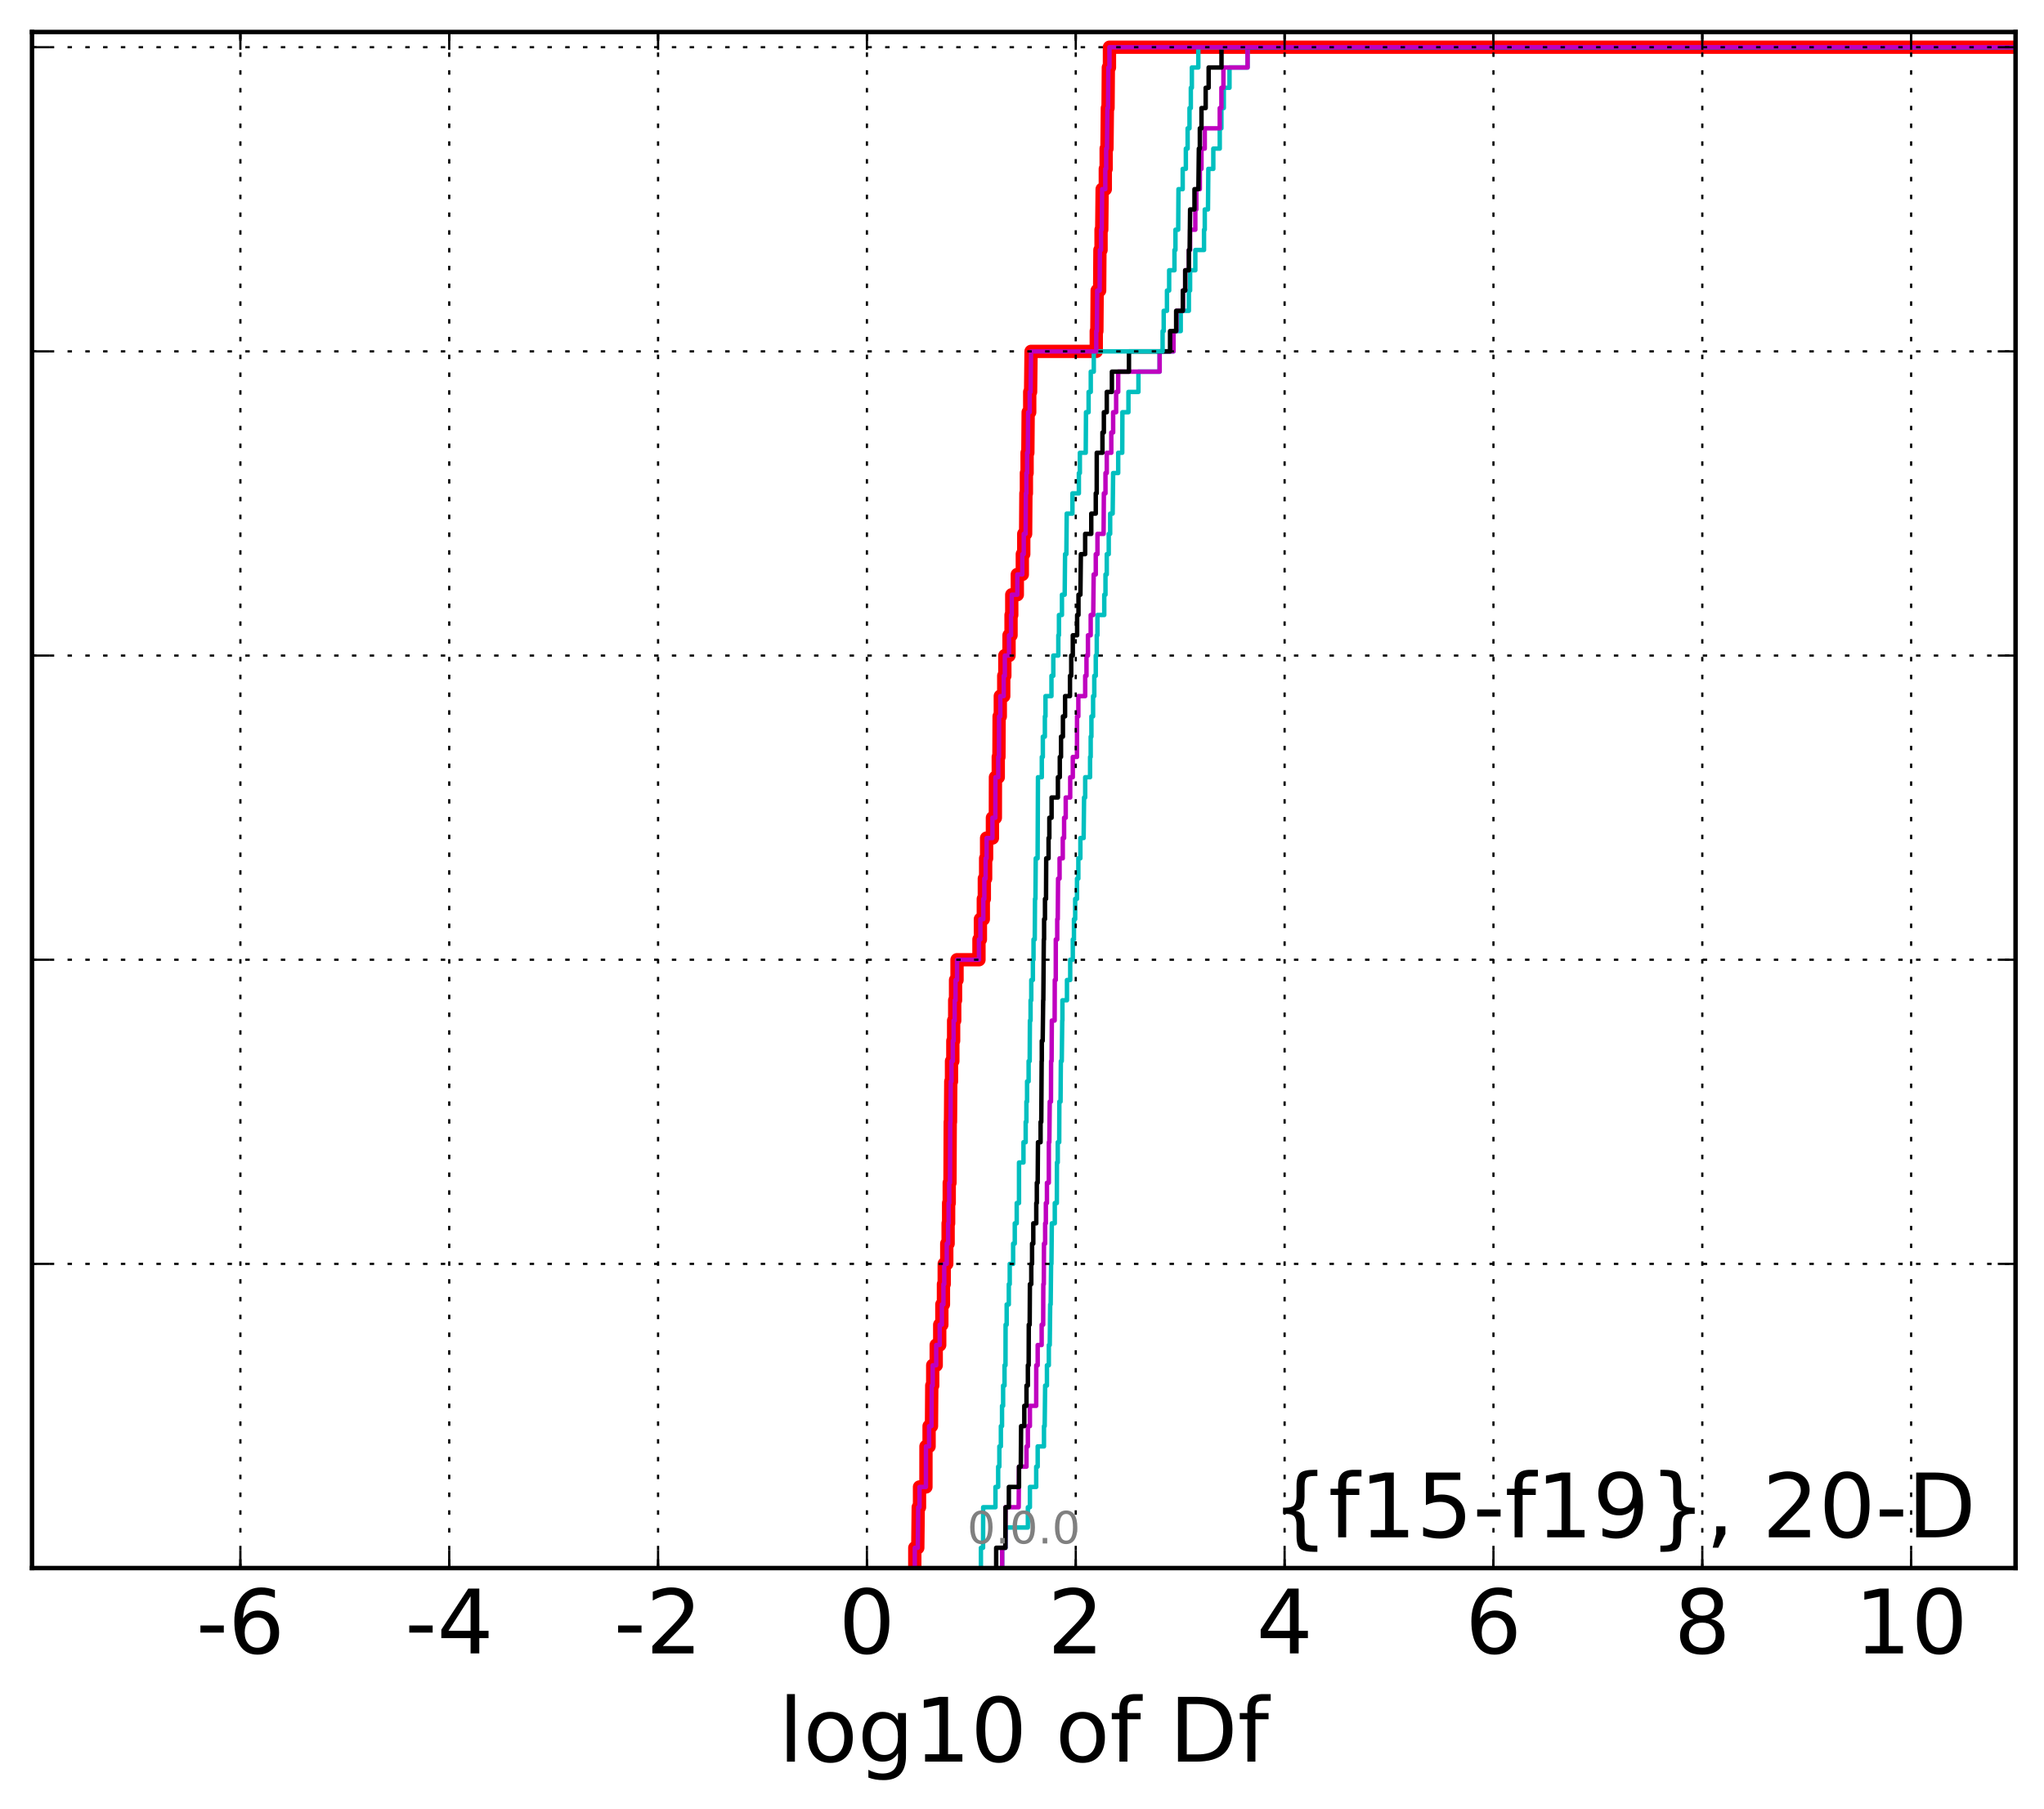 <?xml version="1.0" encoding="utf-8" standalone="no"?>
<!DOCTYPE svg PUBLIC "-//W3C//DTD SVG 1.1//EN"
  "http://www.w3.org/Graphics/SVG/1.1/DTD/svg11.dtd">
<!-- Created with matplotlib (http://matplotlib.org/) -->
<svg height="407pt" version="1.1" viewBox="0 0 460 407" width="460pt" xmlns="http://www.w3.org/2000/svg" xmlns:xlink="http://www.w3.org/1999/xlink">
 <defs>
  <style type="text/css">
*{stroke-linecap:butt;stroke-linejoin:round;stroke-miterlimit:100000;}
  </style>
 </defs>
 <g id="figure_1">
  <g id="patch_1">
   <path d="M 0 407.712 
L 460.8 407.712 
L 460.8 0 
L 0 0 
z
" style="fill:#ffffff;"/>
  </g>
  <g id="axes_1">
   <g id="patch_2">
    <path d="M 7.2 352.8 
L 453.6 352.8 
L 453.6 7.2 
L 7.2 7.2 
z
" style="fill:#ffffff;"/>
   </g>
   <g id="line2d_1">
    <path clip-path="url(#pa77e023610)" d="M 205.873 352.8 
L 205.873 348.238 
L 206.547 348.238 
L 206.649 339.113 
L 206.936 339.113 
L 206.936 334.55 
L 208.381 334.55 
L 208.388 325.426 
L 209.09 325.426 
L 209.09 320.863 
L 209.629 320.863 
L 209.694 311.739 
L 209.908 311.739 
L 209.908 307.176 
L 210.693 307.176 
L 210.693 302.614 
L 211.482 302.614 
L 211.482 298.051 
L 211.963 298.051 
L 211.963 293.489 
L 212.324 293.489 
L 212.324 288.927 
L 212.495 288.927 
L 212.495 284.364 
L 213.067 284.364 
L 213.067 279.802 
L 213.374 279.802 
L 213.374 275.24 
L 213.486 275.24 
L 213.486 270.677 
L 213.624 270.677 
L 213.624 266.115 
L 213.791 266.115 
L 213.849 252.428 
L 213.911 252.428 
L 213.973 243.303 
L 214.135 243.303 
L 214.135 238.741 
L 214.435 238.741 
L 214.435 234.178 
L 214.612 234.178 
L 214.612 229.616 
L 214.855 229.616 
L 214.855 225.053 
L 215.046 225.053 
L 215.046 220.491 
L 215.38 220.491 
L 215.38 215.929 
L 220.315 215.929 
L 220.315 211.366 
L 220.638 211.366 
L 220.638 206.804 
L 221.294 206.804 
L 221.294 202.242 
L 221.524 202.242 
L 221.524 197.679 
L 221.816 197.679 
L 221.816 193.117 
L 222.033 193.117 
L 222.033 188.554 
L 223.345 188.554 
L 223.345 183.992 
L 224.006 183.992 
L 224.023 174.867 
L 224.659 174.867 
L 224.659 170.305 
L 224.81 170.305 
L 224.851 161.18 
L 225.118 161.18 
L 225.118 156.618 
L 225.89 156.618 
L 225.89 152.055 
L 226.137 152.055 
L 226.137 147.493 
L 227.081 147.493 
L 227.081 142.931 
L 227.535 142.931 
L 227.535 138.368 
L 227.696 138.368 
L 227.696 133.806 
L 228.946 133.806 
L 228.946 129.244 
L 230.071 129.244 
L 230.071 124.681 
L 230.396 124.681 
L 230.396 120.119 
L 230.816 120.119 
L 230.878 110.994 
L 230.991 110.994 
L 230.991 106.432 
L 231.146 106.432 
L 231.146 101.869 
L 231.315 101.869 
L 231.389 92.745 
L 231.737 92.745 
L 231.737 88.182 
L 231.934 88.182 
L 232.039 79.057 
L 246.714 79.057 
L 246.714 74.495 
L 246.85 74.495 
L 246.92 65.37 
L 247.475 65.37 
L 247.535 56.246 
L 247.79 56.246 
L 247.79 51.683 
L 247.944 51.683 
L 248.037 42.558 
L 248.747 42.558 
L 248.747 37.996 
L 248.942 37.996 
L 248.942 33.434 
L 249.121 33.434 
L 249.215 24.309 
L 249.363 24.309 
L 249.433 15.184 
L 249.681 15.184 
L 249.681 10.622 
L 249.681 10.622 
L 453.6 10.622 
L 453.6 10.622 
" style="fill:none;stroke:#ff0000;stroke-linecap:square;stroke-width:3.0;"/>
   </g>
   <g id="line2d_2">
    <path clip-path="url(#pa77e023610)" d="M 225.536 352.8 
L 225.536 348.238 
L 226.287 348.238 
L 226.287 343.675 
L 231.32 343.675 
L 231.32 339.113 
L 231.78 339.113 
L 231.78 334.55 
L 233.196 334.55 
L 233.196 329.988 
L 233.53 329.988 
L 233.53 325.426 
L 234.947 325.426 
L 234.947 320.863 
L 235.103 320.863 
L 235.208 311.739 
L 235.612 311.739 
L 235.612 307.176 
L 236.039 307.176 
L 236.039 302.614 
L 236.244 302.614 
L 236.344 293.489 
L 236.453 293.489 
L 236.548 284.364 
L 236.627 284.364 
L 236.712 275.24 
L 237.377 275.24 
L 237.377 270.677 
L 237.844 270.677 
L 237.867 261.552 
L 238.047 261.552 
L 238.047 256.99 
L 238.375 256.99 
L 238.405 247.865 
L 238.679 247.865 
L 238.744 238.741 
L 238.95 238.741 
L 239.057 229.616 
L 239.097 229.616 
L 239.097 225.053 
L 240.119 225.053 
L 240.119 220.491 
L 240.849 220.491 
L 240.849 215.929 
L 241.433 215.929 
L 241.433 211.366 
L 241.694 211.366 
L 241.694 206.804 
L 241.967 206.804 
L 241.967 202.242 
L 242.376 202.242 
L 242.376 197.679 
L 242.68 197.679 
L 242.68 193.117 
L 243.138 193.117 
L 243.138 188.554 
L 243.87 188.554 
L 243.971 179.43 
L 244.221 179.43 
L 244.221 174.867 
L 245.319 174.867 
L 245.319 170.305 
L 245.459 170.305 
L 245.459 165.743 
L 245.622 165.743 
L 245.622 161.18 
L 245.999 161.18 
L 245.999 156.618 
L 246.268 156.618 
L 246.268 152.055 
L 246.602 152.055 
L 246.602 147.493 
L 246.826 147.493 
L 246.826 142.931 
L 246.981 142.931 
L 246.981 138.368 
L 248.513 138.368 
L 248.513 133.806 
L 248.787 133.806 
L 248.787 129.244 
L 249.079 129.244 
L 249.079 124.681 
L 249.52 124.681 
L 249.52 120.119 
L 249.841 120.119 
L 249.841 115.556 
L 250.402 115.556 
L 250.511 106.432 
L 251.651 106.432 
L 251.651 101.869 
L 252.56 101.869 
L 252.597 92.745 
L 253.954 92.745 
L 253.954 88.182 
L 256.203 88.182 
L 256.203 83.62 
L 260.973 83.62 
L 260.973 79.057 
L 264.096 79.057 
L 264.096 74.495 
L 265.724 74.495 
L 265.724 69.933 
L 267.555 69.933 
L 267.555 65.37 
L 267.831 65.37 
L 267.831 60.808 
L 269.007 60.808 
L 269.007 56.246 
L 270.964 56.246 
L 270.964 51.683 
L 271.134 51.683 
L 271.134 47.121 
L 271.855 47.121 
L 271.935 37.996 
L 273.054 37.996 
L 273.054 33.434 
L 274.504 33.434 
L 274.504 28.871 
L 274.877 28.871 
L 274.877 24.309 
L 275.421 24.309 
L 275.421 19.747 
L 276.699 19.747 
L 276.699 15.184 
L 280.764 15.184 
L 280.764 10.622 
L 280.764 10.622 
L 453.6 10.622 
L 453.6 10.622 
" style="fill:none;stroke:#00bfbf;stroke-linecap:square;"/>
   </g>
   <g id="line2d_3">
    <path clip-path="url(#pa77e023610)" d="M 225.536 352.8 
L 225.536 348.238 
L 226.255 348.238 
L 226.287 339.113 
L 229.25 339.113 
L 229.327 329.988 
L 231.01 329.988 
L 231.01 325.426 
L 231.32 325.426 
L 231.32 320.863 
L 231.78 320.863 
L 231.78 316.301 
L 233.196 316.301 
L 233.211 307.176 
L 233.53 307.176 
L 233.53 302.614 
L 234.424 302.614 
L 234.424 298.051 
L 234.765 298.051 
L 234.8 288.927 
L 234.91 288.927 
L 234.947 279.802 
L 235.208 279.802 
L 235.208 275.24 
L 235.37 275.24 
L 235.37 270.677 
L 235.612 270.677 
L 235.612 266.115 
L 236.039 266.115 
L 236.045 256.99 
L 236.153 256.99 
L 236.244 247.865 
L 236.519 247.865 
L 236.548 238.741 
L 236.66 238.741 
L 236.712 229.616 
L 237.345 229.616 
L 237.377 220.491 
L 237.599 220.491 
L 237.606 211.366 
L 237.931 211.366 
L 237.931 206.804 
L 238.047 206.804 
L 238.118 197.679 
L 238.456 197.679 
L 238.456 193.117 
L 239.176 193.117 
L 239.176 188.554 
L 239.476 188.554 
L 239.476 183.992 
L 239.84 183.992 
L 239.84 179.43 
L 240.849 179.43 
L 240.849 174.867 
L 241.433 174.867 
L 241.433 170.305 
L 242.376 170.305 
L 242.389 161.18 
L 242.68 161.18 
L 242.68 156.618 
L 244.221 156.618 
L 244.221 152.055 
L 244.513 152.055 
L 244.513 147.493 
L 244.842 147.493 
L 244.842 142.931 
L 245.459 142.931 
L 245.459 138.368 
L 246.03 138.368 
L 246.132 129.244 
L 246.602 129.244 
L 246.602 124.681 
L 246.981 124.681 
L 246.981 120.119 
L 248.362 120.119 
L 248.423 110.994 
L 248.787 110.994 
L 248.787 106.432 
L 249.079 106.432 
L 249.079 101.869 
L 250.096 101.869 
L 250.096 97.307 
L 250.511 97.307 
L 250.511 92.745 
L 251.186 92.745 
L 251.186 88.182 
L 251.651 88.182 
L 251.651 83.62 
L 260.973 83.62 
L 260.973 79.057 
L 264.096 79.057 
L 264.096 74.495 
L 264.764 74.495 
L 264.764 69.933 
L 266.203 69.933 
L 266.203 65.37 
L 266.728 65.37 
L 266.728 60.808 
L 267.555 60.808 
L 267.555 56.246 
L 267.831 56.246 
L 267.831 51.683 
L 269.007 51.683 
L 269.007 47.121 
L 269.241 47.121 
L 269.241 42.558 
L 270.023 42.558 
L 270.023 37.996 
L 270.393 37.996 
L 270.393 33.434 
L 271.134 33.434 
L 271.134 28.871 
L 274.504 28.871 
L 274.504 24.309 
L 274.877 24.309 
L 274.877 19.747 
L 275.33 19.747 
L 275.33 15.184 
L 280.764 15.184 
L 280.764 10.622 
L 280.764 10.622 
L 453.6 10.622 
L 453.6 10.622 
" style="fill:none;stroke:#bf00bf;stroke-linecap:square;"/>
   </g>
   <g id="line2d_4">
    <path clip-path="url(#pa77e023610)" d="M 224.188 352.8 
L 224.188 348.238 
L 226.255 348.238 
L 226.287 339.113 
L 227.042 339.113 
L 227.042 334.55 
L 229.327 334.55 
L 229.327 329.988 
L 229.729 329.988 
L 229.796 320.863 
L 230.516 320.863 
L 230.516 316.301 
L 231.01 316.301 
L 231.01 311.739 
L 231.32 311.739 
L 231.32 307.176 
L 231.501 307.176 
L 231.526 298.051 
L 231.729 298.051 
L 231.78 288.927 
L 232.088 288.927 
L 232.088 284.364 
L 232.266 284.364 
L 232.266 279.802 
L 232.541 279.802 
L 232.541 275.24 
L 233.211 275.24 
L 233.211 270.677 
L 233.335 270.677 
L 233.335 266.115 
L 233.53 266.115 
L 233.596 256.99 
L 234.183 256.99 
L 234.183 252.428 
L 234.338 252.428 
L 234.424 238.741 
L 234.458 238.741 
L 234.458 234.178 
L 234.656 234.178 
L 234.765 225.053 
L 234.8 225.053 
L 234.91 211.366 
L 234.972 211.366 
L 234.972 206.804 
L 235.17 206.804 
L 235.17 202.242 
L 235.407 202.242 
L 235.449 193.117 
L 235.978 193.117 
L 235.978 188.554 
L 236.153 188.554 
L 236.153 183.992 
L 236.66 183.992 
L 236.66 179.43 
L 238.081 179.43 
L 238.081 174.867 
L 238.505 174.867 
L 238.505 170.305 
L 238.782 170.305 
L 238.782 165.743 
L 239.211 165.743 
L 239.211 161.18 
L 239.693 161.18 
L 239.693 156.618 
L 240.797 156.618 
L 240.797 152.055 
L 241.079 152.055 
L 241.079 147.493 
L 241.433 147.493 
L 241.433 142.931 
L 242.409 142.931 
L 242.409 138.368 
L 242.711 138.368 
L 242.711 133.806 
L 243.147 133.806 
L 243.249 124.681 
L 244.213 124.681 
L 244.213 120.119 
L 245.588 120.119 
L 245.588 115.556 
L 246.602 115.556 
L 246.602 110.994 
L 246.815 110.994 
L 246.823 101.869 
L 248.105 101.869 
L 248.105 97.307 
L 248.423 97.307 
L 248.423 92.745 
L 249.079 92.745 
L 249.079 88.182 
L 250.233 88.182 
L 250.233 83.62 
L 254.072 83.62 
L 254.072 79.057 
L 263.317 79.057 
L 263.317 74.495 
L 264.693 74.495 
L 264.693 69.933 
L 266.203 69.933 
L 266.203 65.37 
L 266.728 65.37 
L 266.728 60.808 
L 267.555 60.808 
L 267.555 56.246 
L 267.734 56.246 
L 267.831 47.121 
L 268.816 47.121 
L 268.816 42.558 
L 269.697 42.558 
L 269.799 33.434 
L 270.023 33.434 
L 270.023 28.871 
L 270.393 28.871 
L 270.393 24.309 
L 271.337 24.309 
L 271.337 19.747 
L 272.002 19.747 
L 272.002 15.184 
L 274.895 15.184 
L 274.895 10.622 
L 274.895 10.622 
L 453.6 10.622 
L 453.6 10.622 
" style="fill:none;stroke:#000000;stroke-linecap:square;"/>
   </g>
   <g id="line2d_5">
    <path clip-path="url(#pa77e023610)" d="M 220.753 352.8 
L 220.753 348.238 
L 221.238 348.238 
L 221.265 339.113 
L 224.027 339.113 
L 224.027 334.55 
L 224.637 334.55 
L 224.637 329.988 
L 224.903 329.988 
L 224.903 325.426 
L 225.245 325.426 
L 225.245 320.863 
L 225.506 320.863 
L 225.506 316.301 
L 225.75 316.301 
L 225.75 311.739 
L 226.069 311.739 
L 226.069 307.176 
L 226.287 307.176 
L 226.306 298.051 
L 226.551 298.051 
L 226.551 293.489 
L 227.034 293.489 
L 227.034 288.927 
L 227.238 288.927 
L 227.238 284.364 
L 228.001 284.364 
L 228.001 279.802 
L 228.373 279.802 
L 228.373 275.24 
L 228.813 275.24 
L 228.813 270.677 
L 229.327 270.677 
L 229.328 261.552 
L 230.33 261.552 
L 230.33 256.99 
L 230.828 256.99 
L 230.828 252.428 
L 230.991 252.428 
L 230.991 247.865 
L 231.142 247.865 
L 231.142 243.303 
L 231.489 243.303 
L 231.489 238.741 
L 231.729 238.741 
L 231.78 229.616 
L 231.929 229.616 
L 231.929 225.053 
L 232.088 225.053 
L 232.088 220.491 
L 232.452 220.491 
L 232.452 215.929 
L 232.594 215.929 
L 232.594 211.366 
L 232.872 211.366 
L 232.926 202.242 
L 233.025 202.242 
L 233.093 193.117 
L 233.511 193.117 
L 233.596 174.867 
L 234.458 174.867 
L 234.458 170.305 
L 234.689 170.305 
L 234.689 165.743 
L 235.146 165.743 
L 235.146 161.18 
L 235.287 161.18 
L 235.287 156.618 
L 236.629 156.618 
L 236.629 152.055 
L 237.044 152.055 
L 237.044 147.493 
L 238.174 147.493 
L 238.174 142.931 
L 238.315 142.931 
L 238.315 138.368 
L 238.992 138.368 
L 238.992 133.806 
L 239.606 133.806 
L 239.693 124.681 
L 239.986 124.681 
L 240.064 115.556 
L 241.351 115.556 
L 241.351 110.994 
L 242.801 110.994 
L 242.801 106.432 
L 243.024 106.432 
L 243.024 101.869 
L 244.343 101.869 
L 244.404 92.745 
L 244.988 92.745 
L 244.988 88.182 
L 245.477 88.182 
L 245.477 83.62 
L 246.156 83.62 
L 246.156 79.057 
L 261.639 79.057 
L 261.639 74.495 
L 261.89 74.495 
L 261.89 69.933 
L 262.624 69.933 
L 262.624 65.37 
L 263.118 65.37 
L 263.118 60.808 
L 264.312 60.808 
L 264.312 56.246 
L 264.536 56.246 
L 264.536 51.683 
L 265.152 51.683 
L 265.216 42.558 
L 266.167 42.558 
L 266.167 37.996 
L 266.873 37.996 
L 266.873 33.434 
L 267.274 33.434 
L 267.274 28.871 
L 267.694 28.871 
L 267.694 24.309 
L 267.994 24.309 
L 267.994 19.747 
L 268.228 19.747 
L 268.228 15.184 
L 269.677 15.184 
L 269.677 10.622 
L 269.677 10.622 
L 453.6 10.622 
L 453.6 10.622 
" style="fill:none;stroke:#00bfbf;stroke-linecap:square;"/>
   </g>
   <g id="line2d_6">
    <path clip-path="url(#pa77e023610)" d="M 205.873 352.8 
L 205.873 348.238 
L 206.547 348.238 
L 206.649 339.113 
L 206.936 339.113 
L 206.936 334.55 
L 208.381 334.55 
L 208.388 325.426 
L 209.09 325.426 
L 209.09 320.863 
L 209.629 320.863 
L 209.694 311.739 
L 209.908 311.739 
L 209.908 307.176 
L 210.693 307.176 
L 210.693 302.614 
L 211.482 302.614 
L 211.482 298.051 
L 211.963 298.051 
L 211.963 293.489 
L 212.324 293.489 
L 212.324 288.927 
L 212.495 288.927 
L 212.495 284.364 
L 213.067 284.364 
L 213.067 279.802 
L 213.374 279.802 
L 213.374 275.24 
L 213.486 275.24 
L 213.486 270.677 
L 213.624 270.677 
L 213.624 266.115 
L 213.791 266.115 
L 213.849 252.428 
L 213.911 252.428 
L 213.973 243.303 
L 214.135 243.303 
L 214.135 238.741 
L 214.435 238.741 
L 214.435 234.178 
L 214.612 234.178 
L 214.612 229.616 
L 214.855 229.616 
L 214.855 225.053 
L 215.046 225.053 
L 215.046 220.491 
L 215.38 220.491 
L 215.38 215.929 
L 220.315 215.929 
L 220.315 211.366 
L 220.638 211.366 
L 220.638 206.804 
L 221.294 206.804 
L 221.294 202.242 
L 221.524 202.242 
L 221.524 197.679 
L 221.816 197.679 
L 221.816 193.117 
L 222.033 193.117 
L 222.033 188.554 
L 223.345 188.554 
L 223.345 183.992 
L 224.006 183.992 
L 224.023 174.867 
L 224.659 174.867 
L 224.659 170.305 
L 224.81 170.305 
L 224.851 161.18 
L 225.118 161.18 
L 225.118 156.618 
L 225.89 156.618 
L 225.89 152.055 
L 226.137 152.055 
L 226.137 147.493 
L 227.081 147.493 
L 227.081 142.931 
L 227.535 142.931 
L 227.535 138.368 
L 227.696 138.368 
L 227.696 133.806 
L 228.946 133.806 
L 228.946 129.244 
L 230.071 129.244 
L 230.071 124.681 
L 230.396 124.681 
L 230.396 120.119 
L 230.816 120.119 
L 230.878 110.994 
L 230.991 110.994 
L 230.991 106.432 
L 231.146 106.432 
L 231.146 101.869 
L 231.315 101.869 
L 231.389 92.745 
L 231.737 92.745 
L 231.737 88.182 
L 231.934 88.182 
L 232.039 79.057 
L 246.714 79.057 
L 246.714 74.495 
L 246.85 74.495 
L 246.92 65.37 
L 247.475 65.37 
L 247.535 56.246 
L 247.79 56.246 
L 247.79 51.683 
L 247.944 51.683 
L 248.037 42.558 
L 248.747 42.558 
L 248.747 37.996 
L 248.942 37.996 
L 248.942 33.434 
L 249.121 33.434 
L 249.215 24.309 
L 249.363 24.309 
L 249.433 15.184 
L 249.681 15.184 
L 249.681 10.622 
L 249.681 10.622 
L 453.6 10.622 
L 453.6 10.622 
" style="fill:none;stroke:#bf00bf;stroke-linecap:square;"/>
   </g>
   <g id="patch_3">
    <path d="M 7.2 7.2 
L 453.6 7.2 
" style="fill:none;stroke:#000000;stroke-linecap:square;stroke-linejoin:miter;"/>
   </g>
   <g id="patch_4">
    <path d="M 453.6 352.8 
L 453.6 7.2 
" style="fill:none;stroke:#000000;stroke-linecap:square;stroke-linejoin:miter;"/>
   </g>
   <g id="patch_5">
    <path d="M 7.2 352.8 
L 453.6 352.8 
" style="fill:none;stroke:#000000;stroke-linecap:square;stroke-linejoin:miter;"/>
   </g>
   <g id="patch_6">
    <path d="M 7.2 352.8 
L 7.2 7.2 
" style="fill:none;stroke:#000000;stroke-linecap:square;stroke-linejoin:miter;"/>
   </g>
   <g id="matplotlib.axis_1">
    <g id="xtick_1"/>
    <g id="xtick_2">
     <g id="line2d_7">
      <path clip-path="url(#pa77e023610)" d="M 54.099 352.8 
L 54.099 7.2 
" style="fill:none;stroke:#000000;stroke-dasharray:1,3;stroke-dashoffset:0.0;stroke-width:0.5;"/>
     </g>
     <g id="line2d_8">
      <defs>
       <path d="M 0 0 
L 0 -4 
" id="mf9c2dce649" style="stroke:#000000;stroke-width:0.5;"/>
      </defs>
      <g>
       <use style="stroke:#000000;stroke-width:0.5;" x="54.099" xlink:href="#mf9c2dce649" y="352.8"/>
      </g>
     </g>
     <g id="line2d_9">
      <defs>
       <path d="M 0 0 
L 0 4 
" id="m41791220ec" style="stroke:#000000;stroke-width:0.5;"/>
      </defs>
      <g>
       <use style="stroke:#000000;stroke-width:0.5;" x="54.099" xlink:href="#m41791220ec" y="7.2"/>
      </g>
     </g>
     <g id="text_1">
      <!-- -6 -->
      <defs>
       <path d="M 33.016 40.375 
Q 26.375 40.375 22.484 35.828 
Q 18.609 31.297 18.609 23.391 
Q 18.609 15.531 22.484 10.953 
Q 26.375 6.391 33.016 6.391 
Q 39.656 6.391 43.531 10.953 
Q 47.406 15.531 47.406 23.391 
Q 47.406 31.297 43.531 35.828 
Q 39.656 40.375 33.016 40.375 
M 52.594 71.297 
L 52.594 62.312 
Q 48.875 64.062 45.094 64.984 
Q 41.312 65.922 37.594 65.922 
Q 27.828 65.922 22.672 59.328 
Q 17.531 52.734 16.797 39.406 
Q 19.672 43.656 24.016 45.922 
Q 28.375 48.188 33.594 48.188 
Q 44.578 48.188 50.953 41.516 
Q 57.328 34.859 57.328 23.391 
Q 57.328 12.156 50.688 5.359 
Q 44.047 -1.422 33.016 -1.422 
Q 20.359 -1.422 13.672 8.266 
Q 6.984 17.969 6.984 36.375 
Q 6.984 53.656 15.188 63.938 
Q 23.391 74.219 37.203 74.219 
Q 40.922 74.219 44.703 73.484 
Q 48.484 72.75 52.594 71.297 
" id="BitstreamVeraSans-Roman-36"/>
       <path d="M 4.891 31.391 
L 31.203 31.391 
L 31.203 23.391 
L 4.891 23.391 
z
" id="BitstreamVeraSans-Roman-2d"/>
      </defs>
      <g transform="translate(44.128 371.997)scale(0.2 -0.2)">
       <use xlink:href="#BitstreamVeraSans-Roman-2d"/>
       <use x="36.084" xlink:href="#BitstreamVeraSans-Roman-36"/>
      </g>
     </g>
    </g>
    <g id="xtick_3">
     <g id="line2d_10">
      <path clip-path="url(#pa77e023610)" d="M 101.099 352.8 
L 101.099 7.2 
" style="fill:none;stroke:#000000;stroke-dasharray:1,3;stroke-dashoffset:0.0;stroke-width:0.5;"/>
     </g>
     <g id="line2d_11">
      <g>
       <use style="stroke:#000000;stroke-width:0.5;" x="101.099" xlink:href="#mf9c2dce649" y="352.8"/>
      </g>
     </g>
     <g id="line2d_12">
      <g>
       <use style="stroke:#000000;stroke-width:0.5;" x="101.099" xlink:href="#m41791220ec" y="7.2"/>
      </g>
     </g>
     <g id="text_2">
      <!-- -4 -->
      <defs>
       <path d="M 37.797 64.312 
L 12.891 25.391 
L 37.797 25.391 
z
M 35.203 72.906 
L 47.609 72.906 
L 47.609 25.391 
L 58.016 25.391 
L 58.016 17.188 
L 47.609 17.188 
L 47.609 0 
L 37.797 0 
L 37.797 17.188 
L 4.891 17.188 
L 4.891 26.703 
z
" id="BitstreamVeraSans-Roman-34"/>
      </defs>
      <g transform="translate(91.128 371.997)scale(0.2 -0.2)">
       <use xlink:href="#BitstreamVeraSans-Roman-2d"/>
       <use x="36.084" xlink:href="#BitstreamVeraSans-Roman-34"/>
      </g>
     </g>
    </g>
    <g id="xtick_4">
     <g id="line2d_13">
      <path clip-path="url(#pa77e023610)" d="M 148.099 352.8 
L 148.099 7.2 
" style="fill:none;stroke:#000000;stroke-dasharray:1,3;stroke-dashoffset:0.0;stroke-width:0.5;"/>
     </g>
     <g id="line2d_14">
      <g>
       <use style="stroke:#000000;stroke-width:0.5;" x="148.099" xlink:href="#mf9c2dce649" y="352.8"/>
      </g>
     </g>
     <g id="line2d_15">
      <g>
       <use style="stroke:#000000;stroke-width:0.5;" x="148.099" xlink:href="#m41791220ec" y="7.2"/>
      </g>
     </g>
     <g id="text_3">
      <!-- -2 -->
      <defs>
       <path d="M 19.188 8.297 
L 53.609 8.297 
L 53.609 0 
L 7.328 0 
L 7.328 8.297 
Q 12.938 14.109 22.625 23.891 
Q 32.328 33.688 34.812 36.531 
Q 39.547 41.844 41.422 45.531 
Q 43.312 49.219 43.312 52.781 
Q 43.312 58.594 39.234 62.25 
Q 35.156 65.922 28.609 65.922 
Q 23.969 65.922 18.812 64.312 
Q 13.672 62.703 7.812 59.422 
L 7.812 69.391 
Q 13.766 71.781 18.938 73 
Q 24.125 74.219 28.422 74.219 
Q 39.75 74.219 46.484 68.547 
Q 53.219 62.891 53.219 53.422 
Q 53.219 48.922 51.531 44.891 
Q 49.859 40.875 45.406 35.406 
Q 44.188 33.984 37.641 27.219 
Q 31.109 20.453 19.188 8.297 
" id="BitstreamVeraSans-Roman-32"/>
      </defs>
      <g transform="translate(138.129 371.997)scale(0.2 -0.2)">
       <use xlink:href="#BitstreamVeraSans-Roman-2d"/>
       <use x="36.084" xlink:href="#BitstreamVeraSans-Roman-32"/>
      </g>
     </g>
    </g>
    <g id="xtick_5">
     <g id="line2d_16">
      <path clip-path="url(#pa77e023610)" d="M 195.099 352.8 
L 195.099 7.2 
" style="fill:none;stroke:#000000;stroke-dasharray:1,3;stroke-dashoffset:0.0;stroke-width:0.5;"/>
     </g>
     <g id="line2d_17">
      <g>
       <use style="stroke:#000000;stroke-width:0.5;" x="195.099" xlink:href="#mf9c2dce649" y="352.8"/>
      </g>
     </g>
     <g id="line2d_18">
      <g>
       <use style="stroke:#000000;stroke-width:0.5;" x="195.099" xlink:href="#m41791220ec" y="7.2"/>
      </g>
     </g>
     <g id="text_4">
      <!-- 0 -->
      <defs>
       <path d="M 31.781 66.406 
Q 24.172 66.406 20.328 58.906 
Q 16.5 51.422 16.5 36.375 
Q 16.5 21.391 20.328 13.891 
Q 24.172 6.391 31.781 6.391 
Q 39.453 6.391 43.281 13.891 
Q 47.125 21.391 47.125 36.375 
Q 47.125 51.422 43.281 58.906 
Q 39.453 66.406 31.781 66.406 
M 31.781 74.219 
Q 44.047 74.219 50.516 64.516 
Q 56.984 54.828 56.984 36.375 
Q 56.984 17.969 50.516 8.266 
Q 44.047 -1.422 31.781 -1.422 
Q 19.531 -1.422 13.062 8.266 
Q 6.594 17.969 6.594 36.375 
Q 6.594 54.828 13.062 64.516 
Q 19.531 74.219 31.781 74.219 
" id="BitstreamVeraSans-Roman-30"/>
      </defs>
      <g transform="translate(188.737 371.997)scale(0.2 -0.2)">
       <use xlink:href="#BitstreamVeraSans-Roman-30"/>
      </g>
     </g>
    </g>
    <g id="xtick_6">
     <g id="line2d_19">
      <path clip-path="url(#pa77e023610)" d="M 242.099 352.8 
L 242.099 7.2 
" style="fill:none;stroke:#000000;stroke-dasharray:1,3;stroke-dashoffset:0.0;stroke-width:0.5;"/>
     </g>
     <g id="line2d_20">
      <g>
       <use style="stroke:#000000;stroke-width:0.5;" x="242.099" xlink:href="#mf9c2dce649" y="352.8"/>
      </g>
     </g>
     <g id="line2d_21">
      <g>
       <use style="stroke:#000000;stroke-width:0.5;" x="242.099" xlink:href="#m41791220ec" y="7.2"/>
      </g>
     </g>
     <g id="text_5">
      <!-- 2 -->
      <g transform="translate(235.737 371.997)scale(0.2 -0.2)">
       <use xlink:href="#BitstreamVeraSans-Roman-32"/>
      </g>
     </g>
    </g>
    <g id="xtick_7">
     <g id="line2d_22">
      <path clip-path="url(#pa77e023610)" d="M 289.099 352.8 
L 289.099 7.2 
" style="fill:none;stroke:#000000;stroke-dasharray:1,3;stroke-dashoffset:0.0;stroke-width:0.5;"/>
     </g>
     <g id="line2d_23">
      <g>
       <use style="stroke:#000000;stroke-width:0.5;" x="289.099" xlink:href="#mf9c2dce649" y="352.8"/>
      </g>
     </g>
     <g id="line2d_24">
      <g>
       <use style="stroke:#000000;stroke-width:0.5;" x="289.099" xlink:href="#m41791220ec" y="7.2"/>
      </g>
     </g>
     <g id="text_6">
      <!-- 4 -->
      <g transform="translate(282.737 371.997)scale(0.2 -0.2)">
       <use xlink:href="#BitstreamVeraSans-Roman-34"/>
      </g>
     </g>
    </g>
    <g id="xtick_8">
     <g id="line2d_25">
      <path clip-path="url(#pa77e023610)" d="M 336.1 352.8 
L 336.1 7.2 
" style="fill:none;stroke:#000000;stroke-dasharray:1,3;stroke-dashoffset:0.0;stroke-width:0.5;"/>
     </g>
     <g id="line2d_26">
      <g>
       <use style="stroke:#000000;stroke-width:0.5;" x="336.1" xlink:href="#mf9c2dce649" y="352.8"/>
      </g>
     </g>
     <g id="line2d_27">
      <g>
       <use style="stroke:#000000;stroke-width:0.5;" x="336.1" xlink:href="#m41791220ec" y="7.2"/>
      </g>
     </g>
     <g id="text_7">
      <!-- 6 -->
      <g transform="translate(329.737 371.997)scale(0.2 -0.2)">
       <use xlink:href="#BitstreamVeraSans-Roman-36"/>
      </g>
     </g>
    </g>
    <g id="xtick_9">
     <g id="line2d_28">
      <path clip-path="url(#pa77e023610)" d="M 383.1 352.8 
L 383.1 7.2 
" style="fill:none;stroke:#000000;stroke-dasharray:1,3;stroke-dashoffset:0.0;stroke-width:0.5;"/>
     </g>
     <g id="line2d_29">
      <g>
       <use style="stroke:#000000;stroke-width:0.5;" x="383.1" xlink:href="#mf9c2dce649" y="352.8"/>
      </g>
     </g>
     <g id="line2d_30">
      <g>
       <use style="stroke:#000000;stroke-width:0.5;" x="383.1" xlink:href="#m41791220ec" y="7.2"/>
      </g>
     </g>
     <g id="text_8">
      <!-- 8 -->
      <defs>
       <path d="M 31.781 34.625 
Q 24.75 34.625 20.719 30.859 
Q 16.703 27.094 16.703 20.516 
Q 16.703 13.922 20.719 10.156 
Q 24.75 6.391 31.781 6.391 
Q 38.812 6.391 42.859 10.172 
Q 46.922 13.969 46.922 20.516 
Q 46.922 27.094 42.891 30.859 
Q 38.875 34.625 31.781 34.625 
M 21.922 38.812 
Q 15.578 40.375 12.031 44.719 
Q 8.5 49.078 8.5 55.328 
Q 8.5 64.062 14.719 69.141 
Q 20.953 74.219 31.781 74.219 
Q 42.672 74.219 48.875 69.141 
Q 55.078 64.062 55.078 55.328 
Q 55.078 49.078 51.531 44.719 
Q 48 40.375 41.703 38.812 
Q 48.828 37.156 52.797 32.312 
Q 56.781 27.484 56.781 20.516 
Q 56.781 9.906 50.312 4.234 
Q 43.844 -1.422 31.781 -1.422 
Q 19.734 -1.422 13.25 4.234 
Q 6.781 9.906 6.781 20.516 
Q 6.781 27.484 10.781 32.312 
Q 14.797 37.156 21.922 38.812 
M 18.312 54.391 
Q 18.312 48.734 21.844 45.562 
Q 25.391 42.391 31.781 42.391 
Q 38.141 42.391 41.719 45.562 
Q 45.312 48.734 45.312 54.391 
Q 45.312 60.062 41.719 63.234 
Q 38.141 66.406 31.781 66.406 
Q 25.391 66.406 21.844 63.234 
Q 18.312 60.062 18.312 54.391 
" id="BitstreamVeraSans-Roman-38"/>
      </defs>
      <g transform="translate(376.737 371.997)scale(0.2 -0.2)">
       <use xlink:href="#BitstreamVeraSans-Roman-38"/>
      </g>
     </g>
    </g>
    <g id="xtick_10">
     <g id="line2d_31">
      <path clip-path="url(#pa77e023610)" d="M 430.1 352.8 
L 430.1 7.2 
" style="fill:none;stroke:#000000;stroke-dasharray:1,3;stroke-dashoffset:0.0;stroke-width:0.5;"/>
     </g>
     <g id="line2d_32">
      <g>
       <use style="stroke:#000000;stroke-width:0.5;" x="430.1" xlink:href="#mf9c2dce649" y="352.8"/>
      </g>
     </g>
     <g id="line2d_33">
      <g>
       <use style="stroke:#000000;stroke-width:0.5;" x="430.1" xlink:href="#m41791220ec" y="7.2"/>
      </g>
     </g>
     <g id="text_9">
      <!-- 10 -->
      <defs>
       <path d="M 12.406 8.297 
L 28.516 8.297 
L 28.516 63.922 
L 10.984 60.406 
L 10.984 69.391 
L 28.422 72.906 
L 38.281 72.906 
L 38.281 8.297 
L 54.391 8.297 
L 54.391 0 
L 12.406 0 
z
" id="BitstreamVeraSans-Roman-31"/>
      </defs>
      <g transform="translate(417.375 371.997)scale(0.2 -0.2)">
       <use xlink:href="#BitstreamVeraSans-Roman-31"/>
       <use x="63.623" xlink:href="#BitstreamVeraSans-Roman-30"/>
      </g>
     </g>
    </g>
    <g id="xtick_11"/>
    <g id="xtick_12">
     <g id="line2d_34">
      <defs>
       <path d="M 0 0 
L 0 -2 
" id="m91ac5e5fcc" style="stroke:#000000;stroke-width:0.5;"/>
      </defs>
      <g>
       <use style="stroke:#000000;stroke-width:0.5;" x="54.099" xlink:href="#m91ac5e5fcc" y="352.8"/>
      </g>
     </g>
     <g id="line2d_35">
      <defs>
       <path d="M 0 0 
L 0 2 
" id="m6c6ff1fbfb" style="stroke:#000000;stroke-width:0.5;"/>
      </defs>
      <g>
       <use style="stroke:#000000;stroke-width:0.5;" x="54.099" xlink:href="#m6c6ff1fbfb" y="7.2"/>
      </g>
     </g>
    </g>
    <g id="xtick_13">
     <g id="line2d_36">
      <g>
       <use style="stroke:#000000;stroke-width:0.5;" x="101.099" xlink:href="#m91ac5e5fcc" y="352.8"/>
      </g>
     </g>
     <g id="line2d_37">
      <g>
       <use style="stroke:#000000;stroke-width:0.5;" x="101.099" xlink:href="#m6c6ff1fbfb" y="7.2"/>
      </g>
     </g>
    </g>
    <g id="xtick_14">
     <g id="line2d_38">
      <g>
       <use style="stroke:#000000;stroke-width:0.5;" x="148.099" xlink:href="#m91ac5e5fcc" y="352.8"/>
      </g>
     </g>
     <g id="line2d_39">
      <g>
       <use style="stroke:#000000;stroke-width:0.5;" x="148.099" xlink:href="#m6c6ff1fbfb" y="7.2"/>
      </g>
     </g>
    </g>
    <g id="xtick_15">
     <g id="line2d_40">
      <g>
       <use style="stroke:#000000;stroke-width:0.5;" x="195.099" xlink:href="#m91ac5e5fcc" y="352.8"/>
      </g>
     </g>
     <g id="line2d_41">
      <g>
       <use style="stroke:#000000;stroke-width:0.5;" x="195.099" xlink:href="#m6c6ff1fbfb" y="7.2"/>
      </g>
     </g>
    </g>
    <g id="xtick_16">
     <g id="line2d_42">
      <g>
       <use style="stroke:#000000;stroke-width:0.5;" x="242.099" xlink:href="#m91ac5e5fcc" y="352.8"/>
      </g>
     </g>
     <g id="line2d_43">
      <g>
       <use style="stroke:#000000;stroke-width:0.5;" x="242.099" xlink:href="#m6c6ff1fbfb" y="7.2"/>
      </g>
     </g>
    </g>
    <g id="xtick_17">
     <g id="line2d_44">
      <g>
       <use style="stroke:#000000;stroke-width:0.5;" x="289.099" xlink:href="#m91ac5e5fcc" y="352.8"/>
      </g>
     </g>
     <g id="line2d_45">
      <g>
       <use style="stroke:#000000;stroke-width:0.5;" x="289.099" xlink:href="#m6c6ff1fbfb" y="7.2"/>
      </g>
     </g>
    </g>
    <g id="xtick_18">
     <g id="line2d_46">
      <g>
       <use style="stroke:#000000;stroke-width:0.5;" x="336.1" xlink:href="#m91ac5e5fcc" y="352.8"/>
      </g>
     </g>
     <g id="line2d_47">
      <g>
       <use style="stroke:#000000;stroke-width:0.5;" x="336.1" xlink:href="#m6c6ff1fbfb" y="7.2"/>
      </g>
     </g>
    </g>
    <g id="xtick_19">
     <g id="line2d_48">
      <g>
       <use style="stroke:#000000;stroke-width:0.5;" x="383.1" xlink:href="#m91ac5e5fcc" y="352.8"/>
      </g>
     </g>
     <g id="line2d_49">
      <g>
       <use style="stroke:#000000;stroke-width:0.5;" x="383.1" xlink:href="#m6c6ff1fbfb" y="7.2"/>
      </g>
     </g>
    </g>
    <g id="xtick_20">
     <g id="line2d_50">
      <g>
       <use style="stroke:#000000;stroke-width:0.5;" x="430.1" xlink:href="#m91ac5e5fcc" y="352.8"/>
      </g>
     </g>
     <g id="line2d_51">
      <g>
       <use style="stroke:#000000;stroke-width:0.5;" x="430.1" xlink:href="#m6c6ff1fbfb" y="7.2"/>
      </g>
     </g>
    </g>
    <g id="text_10">
     <!-- log10 of Df -->
     <defs>
      <path id="BitstreamVeraSans-Roman-20"/>
      <path d="M 30.609 48.391 
Q 23.391 48.391 19.188 42.75 
Q 14.984 37.109 14.984 27.297 
Q 14.984 17.484 19.156 11.844 
Q 23.344 6.203 30.609 6.203 
Q 37.797 6.203 41.984 11.859 
Q 46.188 17.531 46.188 27.297 
Q 46.188 37.016 41.984 42.703 
Q 37.797 48.391 30.609 48.391 
M 30.609 56 
Q 42.328 56 49.016 48.375 
Q 55.719 40.766 55.719 27.297 
Q 55.719 13.875 49.016 6.219 
Q 42.328 -1.422 30.609 -1.422 
Q 18.844 -1.422 12.172 6.219 
Q 5.516 13.875 5.516 27.297 
Q 5.516 40.766 12.172 48.375 
Q 18.844 56 30.609 56 
" id="BitstreamVeraSans-Roman-6f"/>
      <path d="M 9.422 75.984 
L 18.406 75.984 
L 18.406 0 
L 9.422 0 
z
" id="BitstreamVeraSans-Roman-6c"/>
      <path d="M 19.672 64.797 
L 19.672 8.109 
L 31.594 8.109 
Q 46.688 8.109 53.688 14.938 
Q 60.688 21.781 60.688 36.531 
Q 60.688 51.172 53.688 57.984 
Q 46.688 64.797 31.594 64.797 
z
M 9.812 72.906 
L 30.078 72.906 
Q 51.266 72.906 61.172 64.094 
Q 71.094 55.281 71.094 36.531 
Q 71.094 17.672 61.125 8.828 
Q 51.172 0 30.078 0 
L 9.812 0 
z
" id="BitstreamVeraSans-Roman-44"/>
      <path d="M 45.406 27.984 
Q 45.406 37.75 41.375 43.109 
Q 37.359 48.484 30.078 48.484 
Q 22.859 48.484 18.828 43.109 
Q 14.797 37.75 14.797 27.984 
Q 14.797 18.266 18.828 12.891 
Q 22.859 7.516 30.078 7.516 
Q 37.359 7.516 41.375 12.891 
Q 45.406 18.266 45.406 27.984 
M 54.391 6.781 
Q 54.391 -7.172 48.188 -13.984 
Q 42 -20.797 29.203 -20.797 
Q 24.469 -20.797 20.266 -20.094 
Q 16.062 -19.391 12.109 -17.922 
L 12.109 -9.188 
Q 16.062 -11.328 19.922 -12.344 
Q 23.781 -13.375 27.781 -13.375 
Q 36.625 -13.375 41.016 -8.766 
Q 45.406 -4.156 45.406 5.172 
L 45.406 9.625 
Q 42.625 4.781 38.281 2.391 
Q 33.938 0 27.875 0 
Q 17.828 0 11.672 7.656 
Q 5.516 15.328 5.516 27.984 
Q 5.516 40.672 11.672 48.328 
Q 17.828 56 27.875 56 
Q 33.938 56 38.281 53.609 
Q 42.625 51.219 45.406 46.391 
L 45.406 54.688 
L 54.391 54.688 
z
" id="BitstreamVeraSans-Roman-67"/>
      <path d="M 37.109 75.984 
L 37.109 68.5 
L 28.516 68.5 
Q 23.688 68.5 21.797 66.547 
Q 19.922 64.594 19.922 59.516 
L 19.922 54.688 
L 34.719 54.688 
L 34.719 47.703 
L 19.922 47.703 
L 19.922 0 
L 10.891 0 
L 10.891 47.703 
L 2.297 47.703 
L 2.297 54.688 
L 10.891 54.688 
L 10.891 58.5 
Q 10.891 67.625 15.141 71.797 
Q 19.391 75.984 28.609 75.984 
z
" id="BitstreamVeraSans-Roman-66"/>
     </defs>
     <g transform="translate(175.214 396.353)scale(0.2 -0.2)">
      <use xlink:href="#BitstreamVeraSans-Roman-6c"/>
      <use x="27.783" xlink:href="#BitstreamVeraSans-Roman-6f"/>
      <use x="88.965" xlink:href="#BitstreamVeraSans-Roman-67"/>
      <use x="152.441" xlink:href="#BitstreamVeraSans-Roman-31"/>
      <use x="216.064" xlink:href="#BitstreamVeraSans-Roman-30"/>
      <use x="279.688" xlink:href="#BitstreamVeraSans-Roman-20"/>
      <use x="311.475" xlink:href="#BitstreamVeraSans-Roman-6f"/>
      <use x="372.656" xlink:href="#BitstreamVeraSans-Roman-66"/>
      <use x="407.861" xlink:href="#BitstreamVeraSans-Roman-20"/>
      <use x="439.648" xlink:href="#BitstreamVeraSans-Roman-44"/>
      <use x="516.65" xlink:href="#BitstreamVeraSans-Roman-66"/>
     </g>
    </g>
   </g>
   <g id="matplotlib.axis_2">
    <g id="ytick_1">
     <g id="line2d_52">
      <path clip-path="url(#pa77e023610)" d="M 7.2 352.8 
L 453.6 352.8 
" style="fill:none;stroke:#000000;stroke-dasharray:1,3;stroke-dashoffset:0.0;stroke-width:0.5;"/>
     </g>
     <g id="line2d_53">
      <defs>
       <path d="M 0 0 
L 4 0 
" id="ma82efaf204" style="stroke:#000000;stroke-width:0.5;"/>
      </defs>
      <g>
       <use style="stroke:#000000;stroke-width:0.5;" x="7.2" xlink:href="#ma82efaf204" y="352.8"/>
      </g>
     </g>
     <g id="line2d_54">
      <defs>
       <path d="M 0 0 
L -4 0 
" id="m854e567d70" style="stroke:#000000;stroke-width:0.5;"/>
      </defs>
      <g>
       <use style="stroke:#000000;stroke-width:0.5;" x="453.6" xlink:href="#m854e567d70" y="352.8"/>
      </g>
     </g>
    </g>
    <g id="ytick_2">
     <g id="line2d_55">
      <path clip-path="url(#pa77e023610)" d="M 7.2 284.364 
L 453.6 284.364 
" style="fill:none;stroke:#000000;stroke-dasharray:1,3;stroke-dashoffset:0.0;stroke-width:0.5;"/>
     </g>
     <g id="line2d_56">
      <g>
       <use style="stroke:#000000;stroke-width:0.5;" x="7.2" xlink:href="#ma82efaf204" y="284.364"/>
      </g>
     </g>
     <g id="line2d_57">
      <g>
       <use style="stroke:#000000;stroke-width:0.5;" x="453.6" xlink:href="#m854e567d70" y="284.364"/>
      </g>
     </g>
    </g>
    <g id="ytick_3">
     <g id="line2d_58">
      <path clip-path="url(#pa77e023610)" d="M 7.2 215.929 
L 453.6 215.929 
" style="fill:none;stroke:#000000;stroke-dasharray:1,3;stroke-dashoffset:0.0;stroke-width:0.5;"/>
     </g>
     <g id="line2d_59">
      <g>
       <use style="stroke:#000000;stroke-width:0.5;" x="7.2" xlink:href="#ma82efaf204" y="215.929"/>
      </g>
     </g>
     <g id="line2d_60">
      <g>
       <use style="stroke:#000000;stroke-width:0.5;" x="453.6" xlink:href="#m854e567d70" y="215.929"/>
      </g>
     </g>
    </g>
    <g id="ytick_4">
     <g id="line2d_61">
      <path clip-path="url(#pa77e023610)" d="M 7.2 147.493 
L 453.6 147.493 
" style="fill:none;stroke:#000000;stroke-dasharray:1,3;stroke-dashoffset:0.0;stroke-width:0.5;"/>
     </g>
     <g id="line2d_62">
      <g>
       <use style="stroke:#000000;stroke-width:0.5;" x="7.2" xlink:href="#ma82efaf204" y="147.493"/>
      </g>
     </g>
     <g id="line2d_63">
      <g>
       <use style="stroke:#000000;stroke-width:0.5;" x="453.6" xlink:href="#m854e567d70" y="147.493"/>
      </g>
     </g>
    </g>
    <g id="ytick_5">
     <g id="line2d_64">
      <path clip-path="url(#pa77e023610)" d="M 7.2 79.057 
L 453.6 79.057 
" style="fill:none;stroke:#000000;stroke-dasharray:1,3;stroke-dashoffset:0.0;stroke-width:0.5;"/>
     </g>
     <g id="line2d_65">
      <g>
       <use style="stroke:#000000;stroke-width:0.5;" x="7.2" xlink:href="#ma82efaf204" y="79.057"/>
      </g>
     </g>
     <g id="line2d_66">
      <g>
       <use style="stroke:#000000;stroke-width:0.5;" x="453.6" xlink:href="#m854e567d70" y="79.057"/>
      </g>
     </g>
    </g>
    <g id="ytick_6">
     <g id="line2d_67">
      <path clip-path="url(#pa77e023610)" d="M 7.2 10.622 
L 453.6 10.622 
" style="fill:none;stroke:#000000;stroke-dasharray:1,3;stroke-dashoffset:0.0;stroke-width:0.5;"/>
     </g>
     <g id="line2d_68">
      <g>
       <use style="stroke:#000000;stroke-width:0.5;" x="7.2" xlink:href="#ma82efaf204" y="10.622"/>
      </g>
     </g>
     <g id="line2d_69">
      <g>
       <use style="stroke:#000000;stroke-width:0.5;" x="453.6" xlink:href="#m854e567d70" y="10.622"/>
      </g>
     </g>
    </g>
   </g>
   <g id="text_11">
    <!-- {f15-f19}, 20-D -->
    <defs>
     <path d="M 12.5 -9.281 
L 15.922 -9.281 
Q 22.75 -9.281 24.828 -7.172 
Q 26.906 -5.078 26.906 1.906 
L 26.906 14.016 
Q 26.906 21.625 29.094 25.094 
Q 31.297 28.562 36.719 29.891 
Q 31.297 31.109 29.094 34.562 
Q 26.906 38.031 26.906 45.703 
L 26.906 57.812 
Q 26.906 64.75 24.828 66.875 
Q 22.75 69 15.922 69 
L 12.5 69 
L 12.5 75.984 
L 15.578 75.984 
Q 27.734 75.984 31.812 72.391 
Q 35.891 68.797 35.891 58.016 
L 35.891 46.297 
Q 35.891 39.016 38.516 36.203 
Q 41.156 33.406 48.094 33.406 
L 51.125 33.406 
L 51.125 26.422 
L 48.094 26.422 
Q 41.156 26.422 38.516 23.578 
Q 35.891 20.75 35.891 13.375 
L 35.891 1.703 
Q 35.891 -9.078 31.812 -12.688 
Q 27.734 -16.312 15.578 -16.312 
L 12.5 -16.312 
z
" id="BitstreamVeraSans-Roman-7d"/>
     <path d="M 10.984 1.516 
L 10.984 10.5 
Q 14.703 8.734 18.5 7.812 
Q 22.312 6.891 25.984 6.891 
Q 35.75 6.891 40.891 13.453 
Q 46.047 20.016 46.781 33.406 
Q 43.953 29.203 39.594 26.953 
Q 35.25 24.703 29.984 24.703 
Q 19.047 24.703 12.672 31.312 
Q 6.297 37.938 6.297 49.422 
Q 6.297 60.641 12.938 67.422 
Q 19.578 74.219 30.609 74.219 
Q 43.266 74.219 49.922 64.516 
Q 56.594 54.828 56.594 36.375 
Q 56.594 19.141 48.406 8.859 
Q 40.234 -1.422 26.422 -1.422 
Q 22.703 -1.422 18.891 -0.688 
Q 15.094 0.047 10.984 1.516 
M 30.609 32.422 
Q 37.25 32.422 41.125 36.953 
Q 45.016 41.5 45.016 49.422 
Q 45.016 57.281 41.125 61.844 
Q 37.25 66.406 30.609 66.406 
Q 23.969 66.406 20.094 61.844 
Q 16.219 57.281 16.219 49.422 
Q 16.219 41.5 20.094 36.953 
Q 23.969 32.422 30.609 32.422 
" id="BitstreamVeraSans-Roman-39"/>
     <path d="M 51.125 -9.281 
L 51.125 -16.312 
L 48.094 -16.312 
Q 35.938 -16.312 31.812 -12.688 
Q 27.688 -9.078 27.688 1.703 
L 27.688 13.375 
Q 27.688 20.75 25.047 23.578 
Q 22.406 26.422 15.484 26.422 
L 12.5 26.422 
L 12.5 33.406 
L 15.484 33.406 
Q 22.469 33.406 25.078 36.203 
Q 27.688 39.016 27.688 46.297 
L 27.688 58.016 
Q 27.688 68.797 31.812 72.391 
Q 35.938 75.984 48.094 75.984 
L 51.125 75.984 
L 51.125 69 
L 47.797 69 
Q 40.922 69 38.812 66.844 
Q 36.719 64.703 36.719 57.812 
L 36.719 45.703 
Q 36.719 38.031 34.5 34.562 
Q 32.281 31.109 26.906 29.891 
Q 32.328 28.562 34.516 25.094 
Q 36.719 21.625 36.719 14.016 
L 36.719 1.906 
Q 36.719 -4.984 38.812 -7.125 
Q 40.922 -9.281 47.797 -9.281 
z
" id="BitstreamVeraSans-Roman-7b"/>
     <path d="M 11.719 12.406 
L 22.016 12.406 
L 22.016 4 
L 14.016 -11.625 
L 7.719 -11.625 
L 11.719 4 
z
" id="BitstreamVeraSans-Roman-2c"/>
     <path d="M 10.797 72.906 
L 49.516 72.906 
L 49.516 64.594 
L 19.828 64.594 
L 19.828 46.734 
Q 21.969 47.469 24.109 47.828 
Q 26.266 48.188 28.422 48.188 
Q 40.625 48.188 47.75 41.5 
Q 54.891 34.812 54.891 23.391 
Q 54.891 11.625 47.562 5.094 
Q 40.234 -1.422 26.906 -1.422 
Q 22.312 -1.422 17.547 -0.641 
Q 12.797 0.141 7.719 1.703 
L 7.719 11.625 
Q 12.109 9.234 16.797 8.062 
Q 21.484 6.891 26.703 6.891 
Q 35.156 6.891 40.078 11.328 
Q 45.016 15.766 45.016 23.391 
Q 45.016 31 40.078 35.438 
Q 35.156 39.891 26.703 39.891 
Q 22.75 39.891 18.812 39.016 
Q 14.891 38.141 10.797 36.281 
z
" id="BitstreamVeraSans-Roman-35"/>
    </defs>
    <g transform="translate(286.247 345.888)scale(0.2 -0.2)">
     <use xlink:href="#BitstreamVeraSans-Roman-7b"/>
     <use x="63.623" xlink:href="#BitstreamVeraSans-Roman-66"/>
     <use x="98.828" xlink:href="#BitstreamVeraSans-Roman-31"/>
     <use x="162.451" xlink:href="#BitstreamVeraSans-Roman-35"/>
     <use x="226.074" xlink:href="#BitstreamVeraSans-Roman-2d"/>
     <use x="262.158" xlink:href="#BitstreamVeraSans-Roman-66"/>
     <use x="297.363" xlink:href="#BitstreamVeraSans-Roman-31"/>
     <use x="360.986" xlink:href="#BitstreamVeraSans-Roman-39"/>
     <use x="424.609" xlink:href="#BitstreamVeraSans-Roman-7d"/>
     <use x="488.232" xlink:href="#BitstreamVeraSans-Roman-2c"/>
     <use x="520.02" xlink:href="#BitstreamVeraSans-Roman-20"/>
     <use x="551.807" xlink:href="#BitstreamVeraSans-Roman-32"/>
     <use x="615.43" xlink:href="#BitstreamVeraSans-Roman-30"/>
     <use x="679.053" xlink:href="#BitstreamVeraSans-Roman-2d"/>
     <use x="715.137" xlink:href="#BitstreamVeraSans-Roman-44"/>
    </g>
   </g>
   <g id="text_12">
    <!-- 0.0.0 -->
    <defs>
     <path d="M 10.688 12.406 
L 21 12.406 
L 21 0 
L 10.688 0 
z
" id="BitstreamVeraSans-Roman-2e"/>
    </defs>
    <g style="fill:#808080;" transform="translate(217.678 347.264)scale(0.1 -0.1)">
     <use xlink:href="#BitstreamVeraSans-Roman-30"/>
     <use x="63.623" xlink:href="#BitstreamVeraSans-Roman-2e"/>
     <use x="95.41" xlink:href="#BitstreamVeraSans-Roman-30"/>
     <use x="159.033" xlink:href="#BitstreamVeraSans-Roman-2e"/>
     <use x="190.82" xlink:href="#BitstreamVeraSans-Roman-30"/>
    </g>
   </g>
  </g>
 </g>
 <defs>
  <clipPath id="pa77e023610">
   <rect height="345.6" width="446.4" x="7.2" y="7.2"/>
  </clipPath>
 </defs>
</svg>
